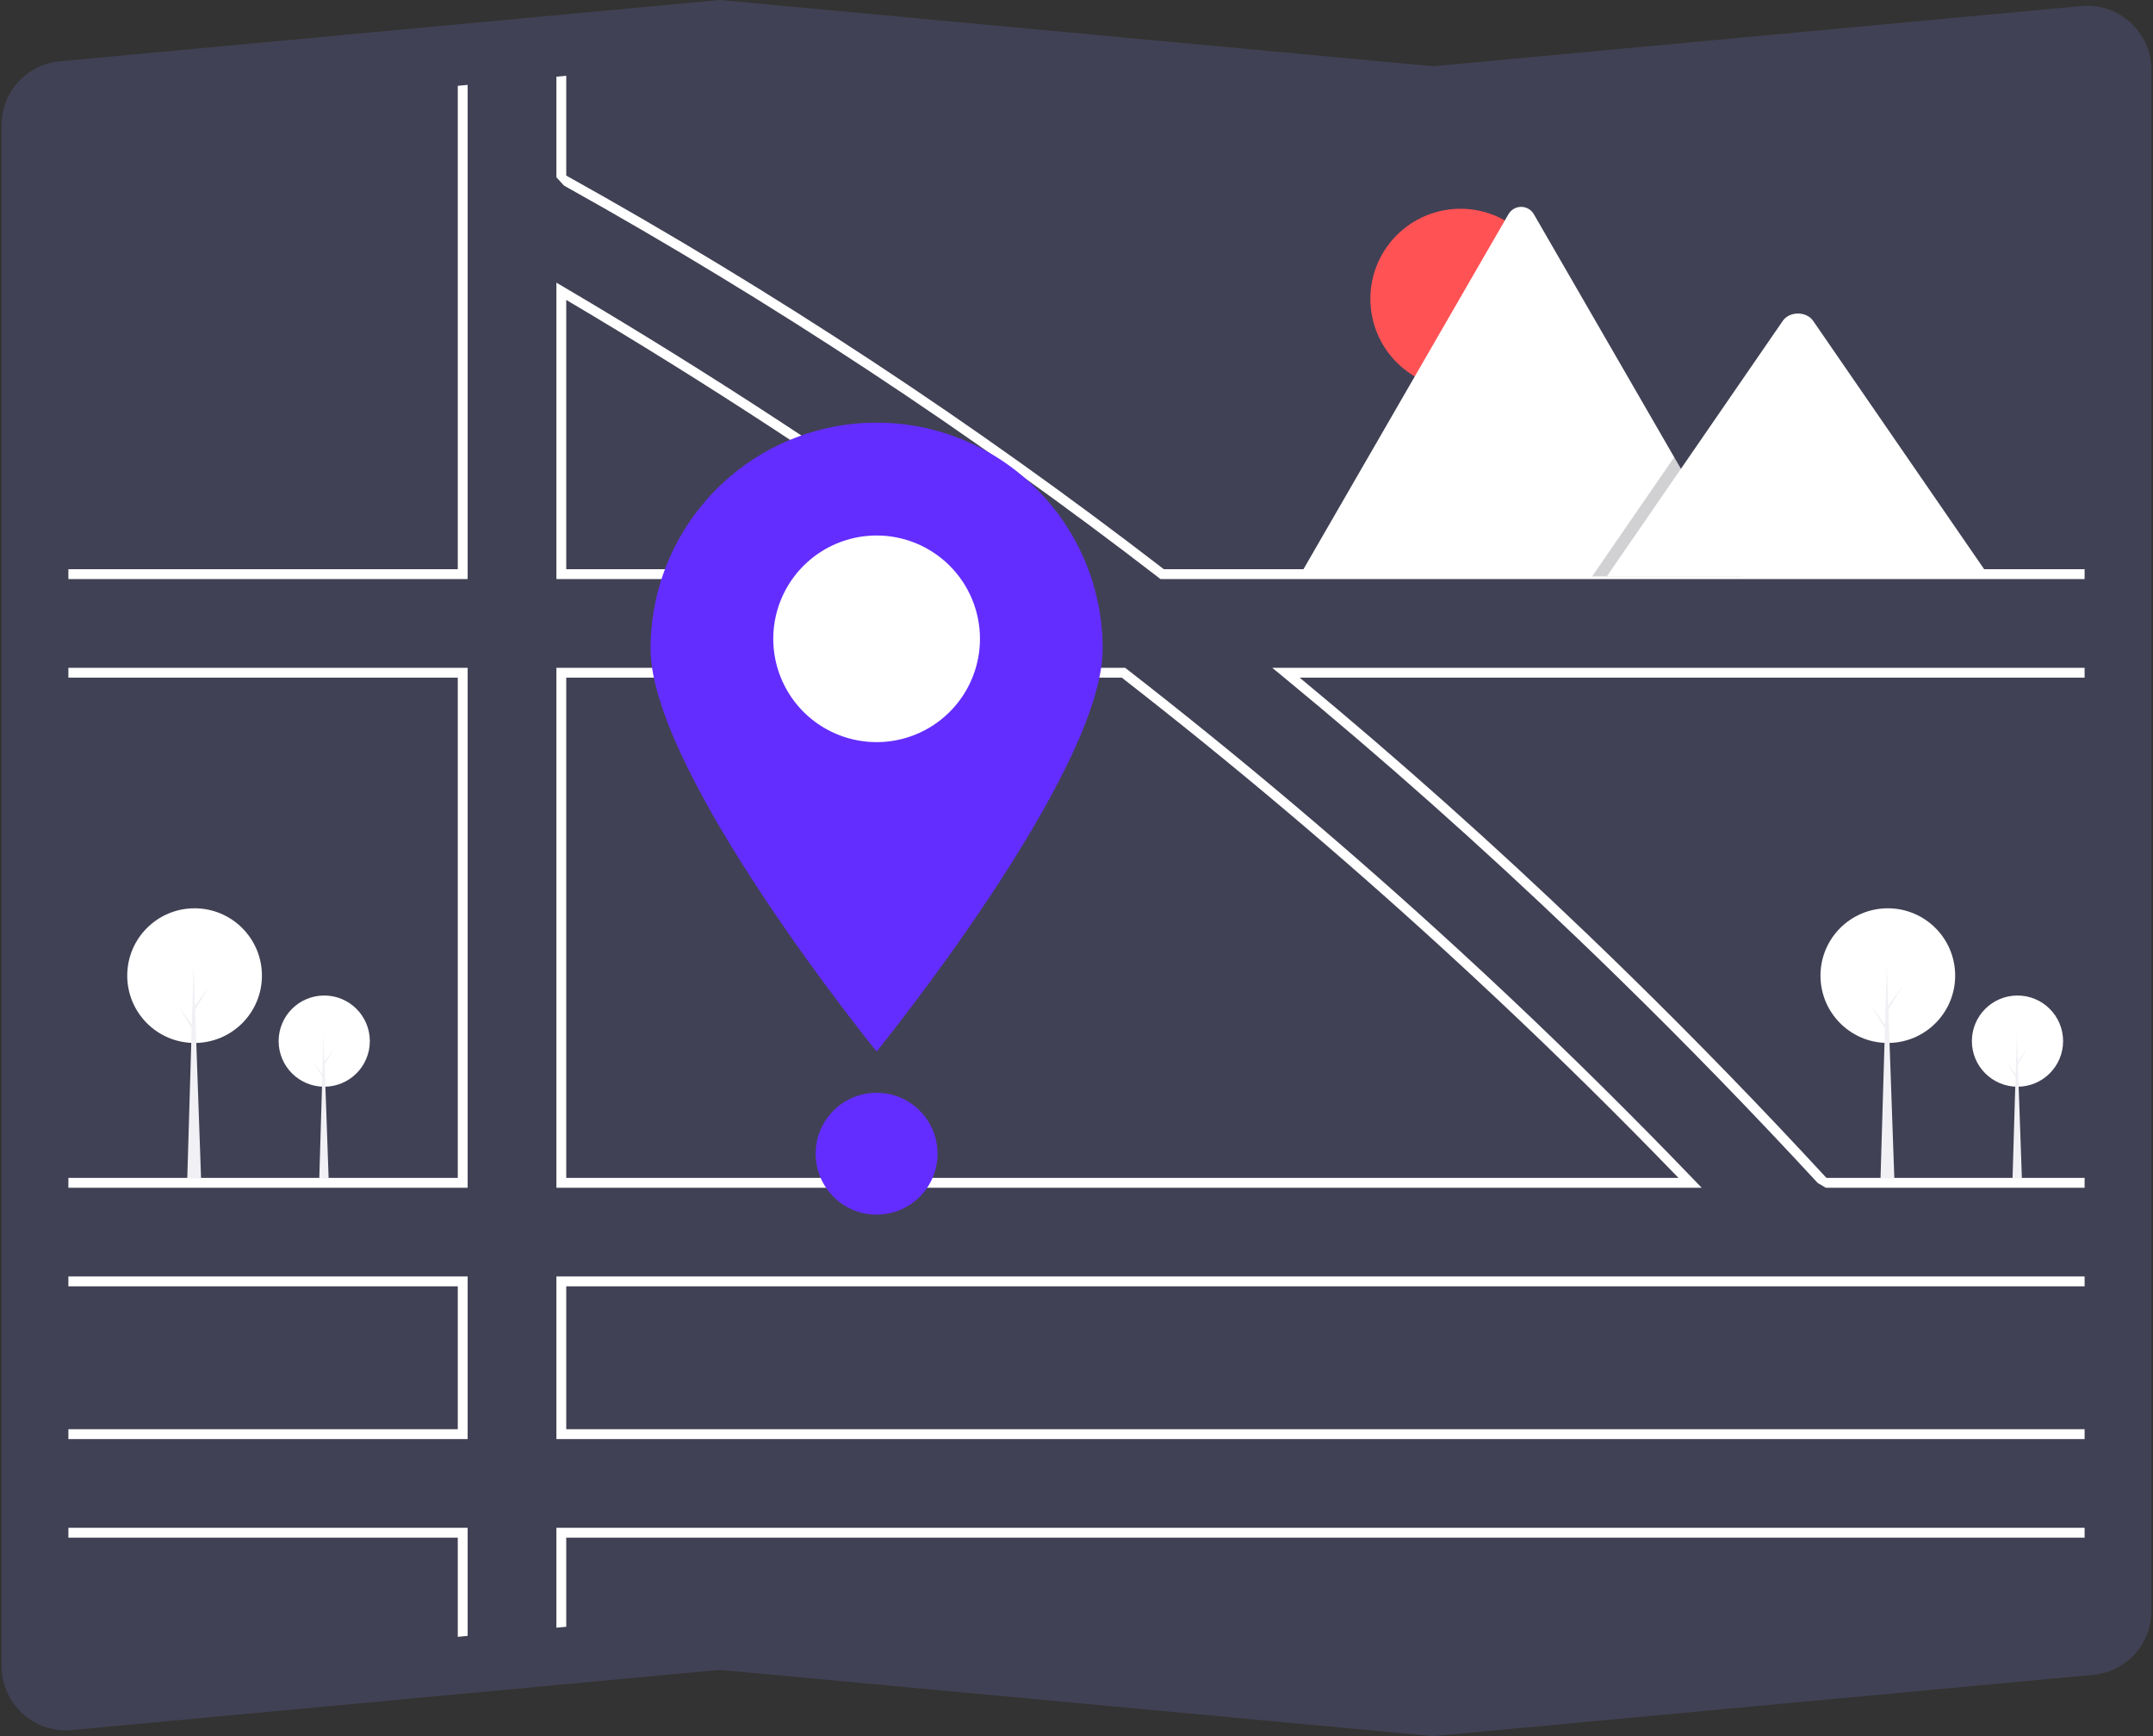 <svg width="124" height="100" viewBox="0 0 124 100" fill="none" xmlns="http://www.w3.org/2000/svg">
<rect x="0" y="0" width="124" height="100" fill="#333333" stroke="none"/>
<g clip-path="url(#clip0_1225_122454)">
<path d="M82.54 100L82.514 99.998L41.46 96.184L4.128 99.652C3.153 99.742 2.182 99.442 1.429 98.817C0.676 98.192 0.202 97.293 0.111 96.319C0.101 96.205 0.095 96.091 0.095 95.977V7.205C0.091 6.285 0.434 5.396 1.054 4.716C1.674 4.035 2.528 3.612 3.445 3.531L41.46 0L41.486 0.002L82.54 3.816L119.872 0.348C120.847 0.258 121.818 0.558 122.571 1.183C123.324 1.808 123.798 2.707 123.889 3.681C123.899 3.795 123.905 3.909 123.905 4.023V92.794C123.908 93.715 123.566 94.604 122.946 95.284C122.326 95.965 121.472 96.388 120.555 96.469L82.54 100Z" fill="#414155"/>
<path d="M57.324 32.841C49.377 27.055 41.015 21.567 32.473 16.533L32.045 16.28V33.355H58.029L57.324 32.841ZM32.612 32.787V17.275C40.738 22.081 48.695 27.296 56.283 32.787L32.612 32.787ZM97.543 67.933C94.106 64.36 90.58 60.869 86.966 57.459C85.969 56.518 84.966 55.585 83.957 54.659C77.8 49.004 71.441 43.626 64.879 38.525L64.802 38.465H32.045V68.414H98.006L97.543 67.933ZM32.612 67.846V39.033H64.608C70.935 43.954 77.091 49.15 83.076 54.622C84.115 55.571 85.147 56.529 86.172 57.493C89.755 60.86 93.254 64.311 96.67 67.846H32.612ZM97.543 67.933C94.106 64.36 90.58 60.869 86.966 57.459C85.969 56.518 84.966 55.585 83.957 54.659C77.8 49.004 71.441 43.626 64.879 38.525L64.802 38.465H32.045V68.414H98.006L97.543 67.933ZM32.612 67.846V39.033H64.608C70.935 43.954 77.091 49.15 83.076 54.622C84.115 55.571 85.147 56.529 86.172 57.493C89.755 60.86 93.254 64.311 96.67 67.846H32.612ZM57.324 32.841C49.377 27.055 41.015 21.567 32.473 16.533L32.045 16.28V33.355H58.029L57.324 32.841ZM32.612 32.787V17.275C40.738 22.081 48.695 27.296 56.283 32.787L32.612 32.787ZM57.324 32.841C49.377 27.055 41.015 21.567 32.473 16.533L32.045 16.28V33.355H58.029L57.324 32.841ZM32.612 32.787V17.275C40.738 22.081 48.695 27.296 56.283 32.787L32.612 32.787ZM97.543 67.933C94.106 64.36 90.58 60.869 86.966 57.459C85.969 56.518 84.966 55.585 83.957 54.659C77.8 49.004 71.441 43.626 64.879 38.525L64.802 38.465H32.045V68.414H98.006L97.543 67.933ZM32.612 67.846V39.033H64.608C70.935 43.954 77.091 49.15 83.076 54.622C84.115 55.571 85.147 56.529 86.172 57.493C89.755 60.86 93.254 64.311 96.67 67.846H32.612ZM3.939 73.524V74.091H26.366V82.324H3.939V82.892H26.934V73.524H3.939ZM32.045 88.001V93.754L32.612 93.702V88.569H120.061V88.001L32.045 88.001ZM120.061 74.091V73.524H32.045V82.892H120.061V82.324H32.612V74.091L120.061 74.091ZM67.031 32.787C56.137 24.385 44.633 16.806 32.612 10.113V4.364L32.045 4.417V10.21L32.482 10.69C44.453 17.366 55.911 24.921 66.761 33.295L66.838 33.355H120.061V32.787L67.031 32.787ZM26.366 32.787H3.939V33.355H26.934V4.891L26.366 4.943L26.366 32.787ZM120.061 38.465H73.272L73.884 38.967C79.644 43.707 85.301 48.733 90.852 54.047C91.642 54.802 92.428 55.563 93.212 56.331C97.113 60.142 100.938 64.077 104.687 68.137L105.155 68.414H120.061V67.846H105.191C101.483 63.827 97.694 59.923 93.825 56.136C93.052 55.378 92.275 54.626 91.496 53.878C86.064 48.667 80.517 43.719 74.853 39.033H120.061V38.465ZM3.939 88.001V88.569H26.366V94.281L26.934 94.228V88.001H3.939ZM3.939 38.465V39.033H26.366V67.846H3.939V68.414H26.934V38.465H3.939ZM57.324 32.841C49.377 27.055 41.015 21.567 32.473 16.533L32.045 16.28V33.355H58.029L57.324 32.841ZM32.612 32.787V17.275C40.738 22.081 48.695 27.296 56.283 32.787L32.612 32.787ZM97.543 67.933C94.106 64.36 90.58 60.869 86.966 57.459C85.969 56.518 84.966 55.585 83.957 54.659C77.8 49.004 71.441 43.626 64.879 38.525L64.802 38.465H32.045V68.414H98.006L97.543 67.933ZM32.612 67.846V39.033H64.608C70.935 43.954 77.091 49.15 83.076 54.622C84.115 55.571 85.147 56.529 86.172 57.493C89.755 60.86 93.254 64.311 96.67 67.846H32.612ZM57.324 32.841C49.377 27.055 41.015 21.567 32.473 16.533L32.045 16.28V33.355H58.029L57.324 32.841ZM32.612 32.787V17.275C40.738 22.081 48.695 27.296 56.283 32.787L32.612 32.787ZM97.543 67.933C94.106 64.36 90.58 60.869 86.966 57.459C85.969 56.518 84.966 55.585 83.957 54.659C77.8 49.004 71.441 43.626 64.879 38.525L64.802 38.465H32.045V68.414H98.006L97.543 67.933ZM32.612 67.846V39.033H64.608C70.935 43.954 77.091 49.15 83.076 54.622C84.115 55.571 85.147 56.529 86.172 57.493C89.755 60.86 93.254 64.311 96.67 67.846H32.612Z" fill="white"/>
<path d="M63.507 37.362C63.507 44.551 50.487 60.567 50.487 60.567C50.487 60.567 37.468 44.551 37.468 37.362C37.468 33.909 38.839 30.598 41.281 28.157C43.723 25.716 47.034 24.344 50.487 24.344C53.941 24.344 57.252 25.716 59.694 28.157C62.136 30.598 63.507 33.909 63.507 37.362Z" fill="#632DFF"/>
<path d="M56.44 36.796C56.44 37.973 56.09 39.123 55.437 40.102C54.782 41.081 53.853 41.843 52.765 42.294C51.678 42.744 50.481 42.862 49.326 42.632C48.172 42.403 47.111 41.836 46.279 41.004C45.447 40.171 44.88 39.111 44.65 37.957C44.42 36.802 44.538 35.606 44.989 34.518C45.439 33.431 46.202 32.502 47.181 31.848C48.16 31.194 49.31 30.845 50.488 30.845C51.269 30.844 52.044 30.998 52.766 31.297C53.488 31.596 54.144 32.034 54.697 32.587C55.25 33.14 55.688 33.796 55.987 34.518C56.286 35.24 56.44 36.014 56.44 36.796Z" fill="white"/>
<path d="M50.487 69.963C52.426 69.963 53.997 68.391 53.997 66.454C53.997 64.515 52.426 62.944 50.487 62.944C48.549 62.944 46.978 64.515 46.978 66.454C46.978 68.391 48.549 69.963 50.487 69.963Z" fill="#632DFF"/>
<path d="M84.115 22.401C86.981 22.401 89.305 20.078 89.305 17.213C89.305 14.348 86.981 12.025 84.115 12.025C81.249 12.025 78.926 14.348 78.926 17.213C78.926 20.078 81.249 22.401 84.115 22.401Z" fill="#FF5255"/>
<path d="M100.388 33.201H74.932C74.9 33.202 74.868 33.199 74.836 33.194L86.876 12.343C86.95 12.213 87.056 12.105 87.185 12.03C87.314 11.955 87.46 11.915 87.61 11.915C87.759 11.915 87.906 11.955 88.034 12.03C88.163 12.105 88.27 12.213 88.343 12.343L96.424 26.335L96.811 27.005L100.388 33.201Z" fill="white"/>
<path opacity="0.2" d="M100.388 33.201H91.696L95.963 27.005L96.27 26.559L96.424 26.335L96.811 27.005L100.388 33.201Z" fill="#1C1C27"/>
<path d="M114.561 33.201H92.544L96.811 27.005L97.118 26.558L102.677 18.483C103.042 17.954 103.919 17.921 104.347 18.384C104.376 18.415 104.403 18.448 104.427 18.483L114.561 33.201Z" fill="white"/>
<path d="M116.195 62.594C117.646 62.594 118.822 61.418 118.822 59.968C118.822 58.518 117.646 57.342 116.195 57.342C114.745 57.342 113.569 58.518 113.569 59.968C113.569 61.418 114.745 62.594 116.195 62.594Z" fill="white"/>
<path d="M116.449 67.877H115.911L116.156 59.573L116.449 67.877Z" fill="#F1F1F5"/>
<path d="M116.203 61.147L116.781 60.348L116.195 61.344L116.132 61.234L116.203 61.147Z" fill="#F1F1F5"/>
<path d="M116.14 61.953L115.562 61.154L116.148 62.151L116.211 62.04L116.14 61.953Z" fill="#F1F1F5"/>
<path d="M108.728 60.074C110.87 60.074 112.606 58.338 112.606 56.196C112.606 54.054 110.87 52.318 108.728 52.318C106.585 52.318 104.849 54.054 104.849 56.196C104.849 58.338 106.585 60.074 108.728 60.074Z" fill="white"/>
<path d="M109.102 67.877H108.307L108.669 55.612L109.102 67.877Z" fill="#F1F1F5"/>
<path d="M108.739 57.937L109.592 56.757L108.728 58.229L108.634 58.065L108.739 57.937Z" fill="#F1F1F5"/>
<path d="M108.646 59.128L107.793 57.948L108.658 59.42L108.751 59.257L108.646 59.128Z" fill="#F1F1F5"/>
<path d="M18.674 62.594C20.125 62.594 21.3 61.418 21.3 59.968C21.3 58.518 20.125 57.342 18.674 57.342C17.224 57.342 16.048 58.518 16.048 59.968C16.048 61.418 17.224 62.594 18.674 62.594Z" fill="white"/>
<path d="M18.927 67.877H18.389L18.635 59.573L18.927 67.877Z" fill="#F1F1F5"/>
<path d="M18.682 61.147L19.259 60.348L18.674 61.344L18.611 61.234L18.682 61.147Z" fill="#F1F1F5"/>
<path d="M18.619 61.953L18.041 61.154L18.627 62.151L18.69 62.04L18.619 61.953Z" fill="#F1F1F5"/>
<path d="M11.206 60.074C13.349 60.074 15.085 58.338 15.085 56.196C15.085 54.054 13.349 52.318 11.206 52.318C9.064 52.318 7.328 54.054 7.328 56.196C7.328 58.338 9.064 60.074 11.206 60.074Z" fill="white"/>
<path d="M11.58 67.877H10.786L11.148 55.612L11.58 67.877Z" fill="#F1F1F5"/>
<path d="M11.218 57.937L12.071 56.757L11.206 58.229L11.113 58.065L11.218 57.937Z" fill="#F1F1F5"/>
<path d="M11.125 59.128L10.272 57.948L11.136 59.42L11.23 59.257L11.125 59.128Z" fill="#F1F1F5"/>
</g>
<defs>
<clipPath id="clip0_1225_122454">
<rect width="123.81" height="100" fill="white" transform="translate(0.095)"/>
</clipPath>
</defs>
</svg>
